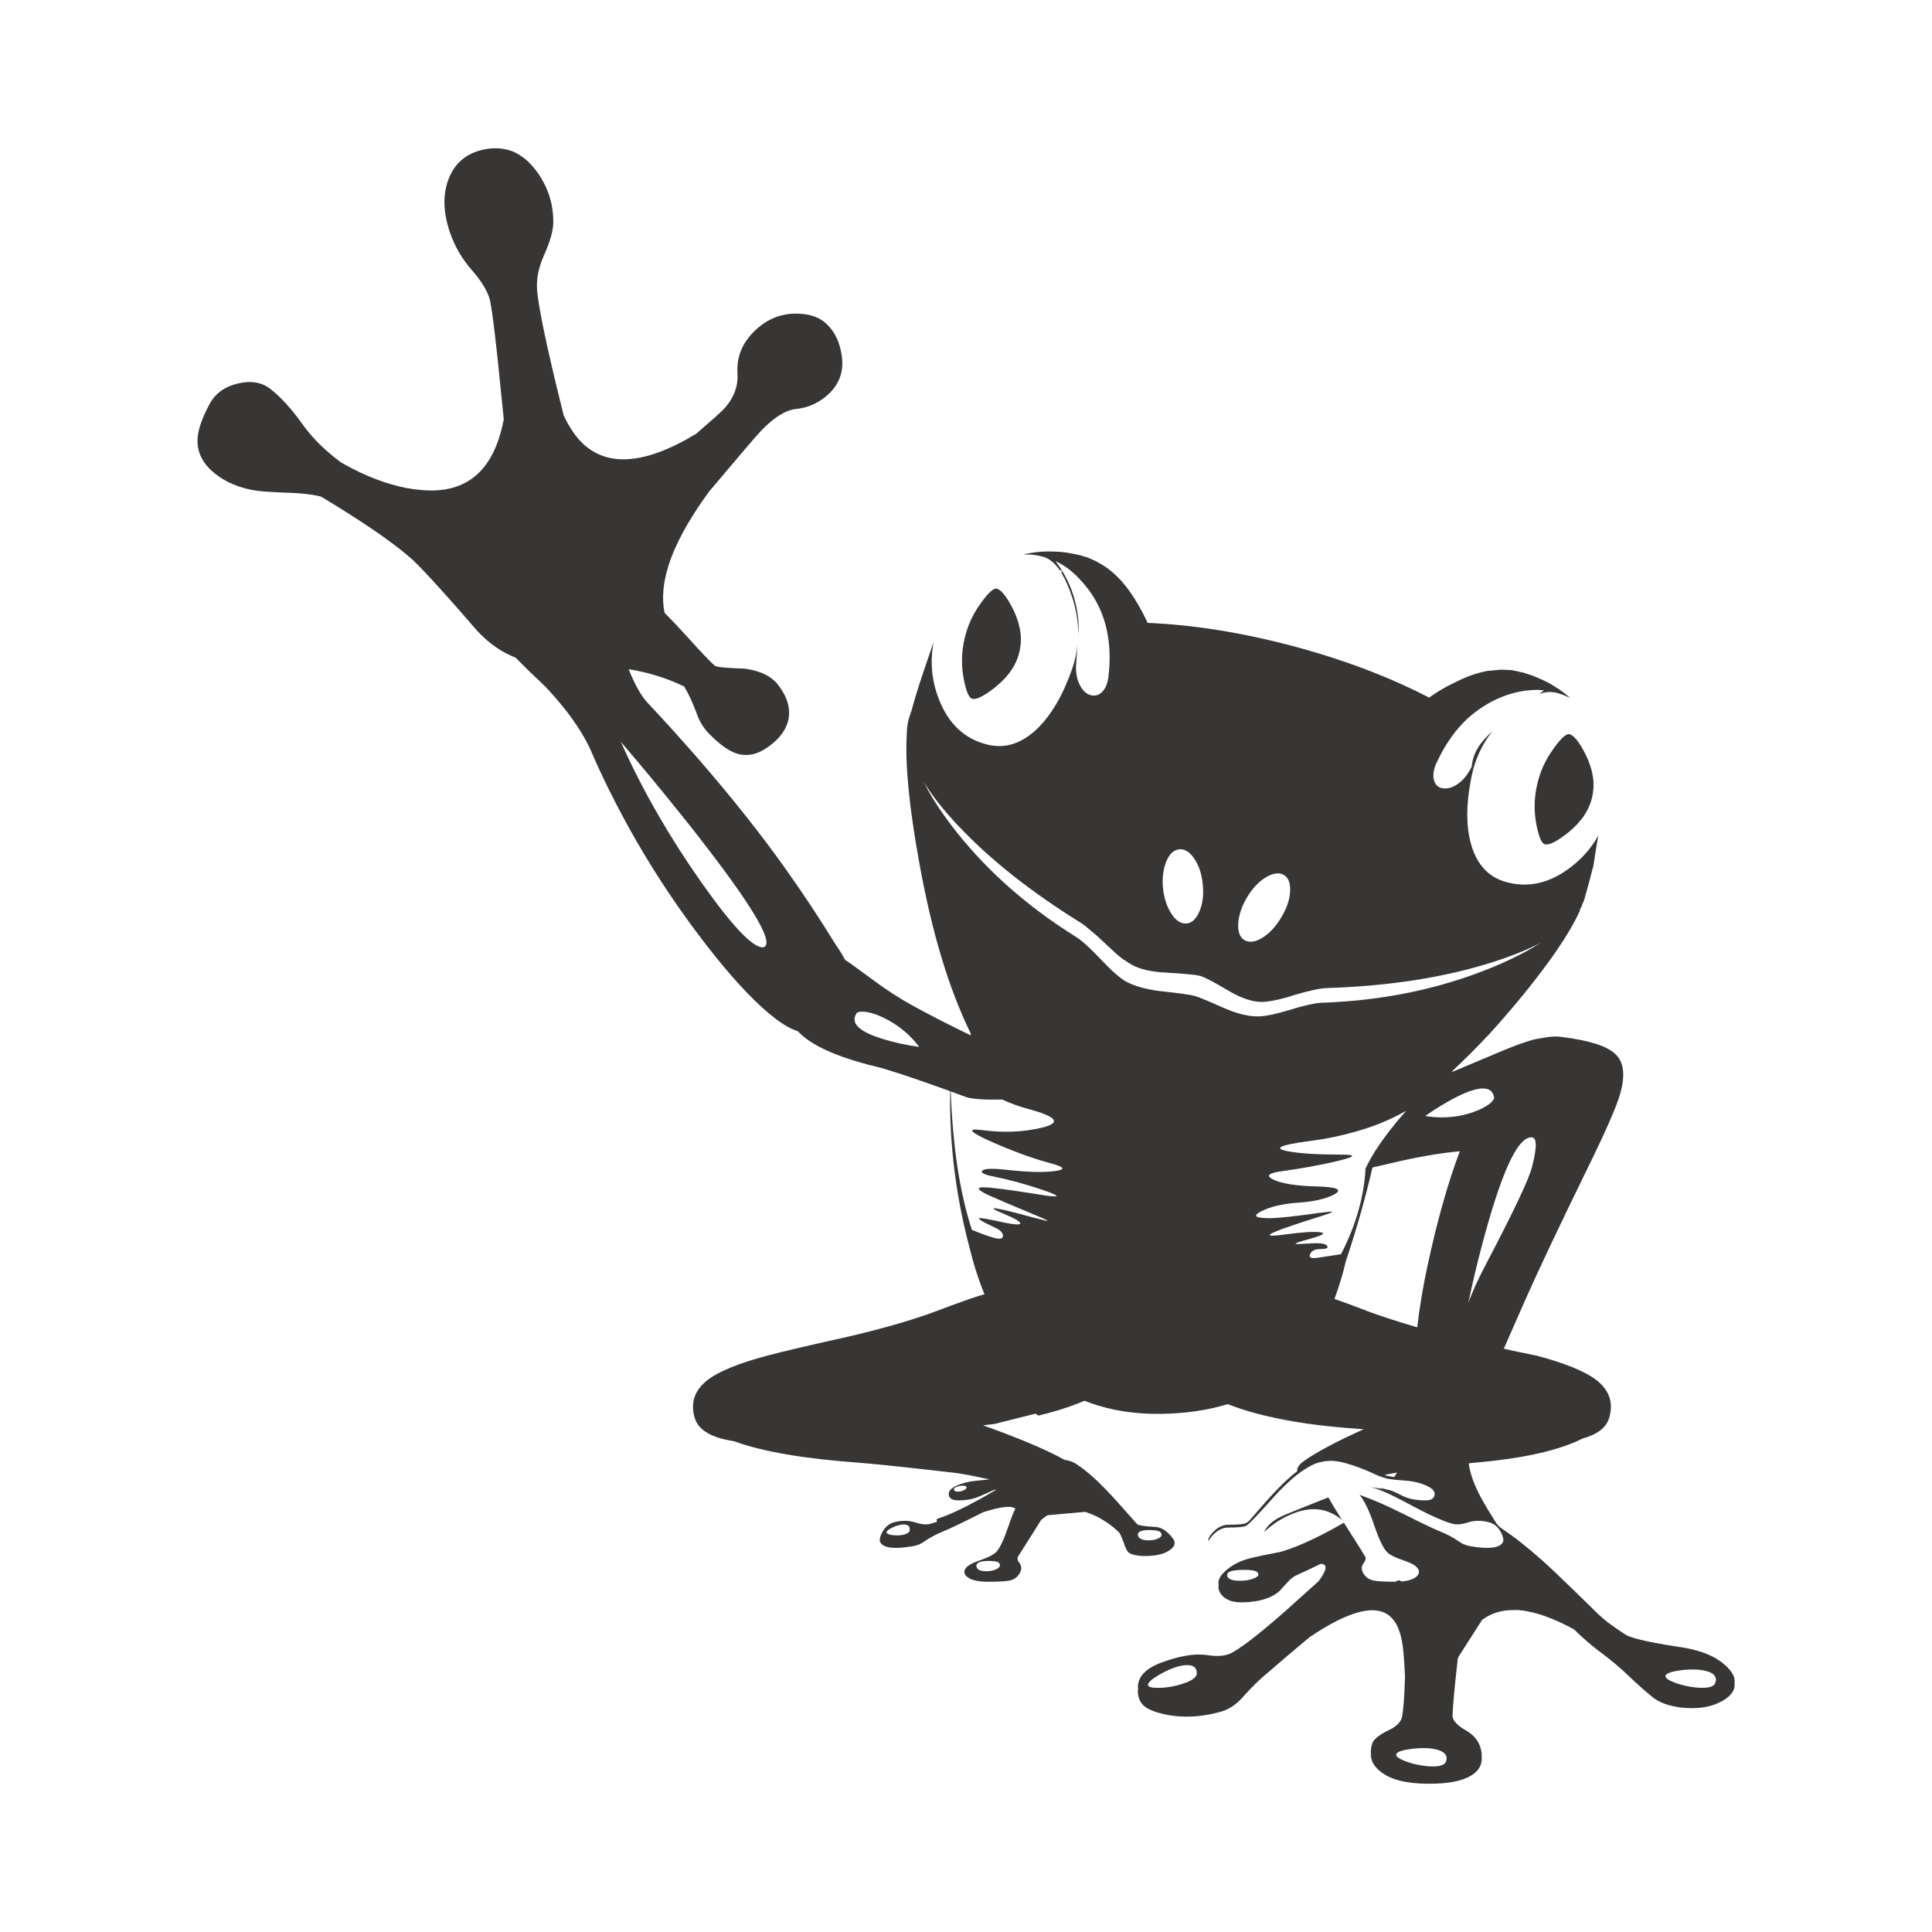 <?xml version="1.0" encoding="utf-8"?>
<!-- Generator: Adobe Illustrator 16.0.0, SVG Export Plug-In . SVG Version: 6.00 Build 0)  -->
<!DOCTYPE svg PUBLIC "-//W3C//DTD SVG 1.1//EN" "http://www.w3.org/Graphics/SVG/1.1/DTD/svg11.dtd">
<svg version="1.1" id="Layer_1" xmlns="http://www.w3.org/2000/svg" xmlns:xlink="http://www.w3.org/1999/xlink" x="0px" y="0px"
	 width="300px" height="300px" viewBox="0 0 300 300" enable-background="new 0 0 300 300" xml:space="preserve">
<g>
	<path fill-rule="evenodd" clip-rule="evenodd" fill="#383635" d="M213.519,104.507c2.952,1.168,5.75,2.439,8.395,3.813
		c0.226-0.164,0.45-0.318,0.677-0.462c0.491-0.327,0.983-0.635,1.476-0.922c0.205-0.123,0.42-0.246,0.646-0.369l2.184-1.076
		c1.435-0.655,2.828-1.097,4.182-1.322l2.061-0.185l0.707,0.031c0.226,0,0.45,0.011,0.677,0.031c0.163,0.021,0.317,0.04,0.461,0.061
		l0.276,0.062c0.267,0.041,0.533,0.103,0.8,0.185l0.369,0.062c0.02,0,0.051,0.011,0.092,0.031c0.123,0.02,0.256,0.062,0.399,0.123
		c0.349,0.103,0.697,0.215,1.046,0.338c0.205,0.082,0.42,0.174,0.646,0.276c0.226,0.082,0.44,0.175,0.646,0.277
		c0.185,0.081,0.369,0.164,0.554,0.245c0.021,0.021,0.051,0.042,0.093,0.063c0.204,0.081,0.42,0.185,0.646,0.308
		c0.164,0.103,0.338,0.204,0.522,0.307c0.041,0.021,0.082,0.052,0.123,0.093c0.696,0.41,1.363,0.871,1.999,1.383
		c0.204,0.186,0.42,0.37,0.646,0.554c-0.759-0.41-1.559-0.707-2.398-0.892c-0.082-0.021-0.164-0.03-0.246-0.03
		c-0.677-0.103-1.404-0.011-2.183,0.276c0.245-0.184,0.491-0.369,0.737-0.554c-0.103-0.021-0.195-0.03-0.276-0.03
		c-0.267-0.041-0.503-0.062-0.708-0.062c-2.356,0-4.673,0.574-6.948,1.722c-0.124,0.062-0.236,0.123-0.339,0.185
		c-1.271,0.677-2.439,1.497-3.505,2.46c-1.948,1.784-3.577,4.09-4.89,6.919c-0.266,0.573-0.431,1.106-0.491,1.599
		c-0.062,0.513-0.011,0.974,0.153,1.383c0.287,0.697,0.841,1.046,1.66,1.046c0.677,0,1.374-0.266,2.091-0.799
		c0.39-0.287,0.748-0.636,1.076-1.046c0.144-0.185,0.277-0.379,0.4-0.584c0.204-0.287,0.389-0.604,0.554-0.953
		c0.102-1.21,0.522-2.337,1.261-3.383c0.43-0.615,1.076-1.321,1.937-2.122c-1.599,2.051-2.665,4.347-3.197,6.888
		c-0.246,1.21-0.431,2.368-0.554,3.476c-0.185,1.763-0.185,3.402,0,4.92c0.103,0.84,0.267,1.64,0.491,2.397
		c0.902,3.034,2.655,4.931,5.258,5.688c3.526,1.025,6.939,0.257,10.24-2.306c1.763-1.353,3.167-2.973,4.212-4.858
		c-0.245,1.414-0.492,2.941-0.737,4.582c0,0.021,0,0.051,0,0.092l-0.031,0.062c-0.062,0.205-0.112,0.399-0.154,0.584
		c-0.04,0.123-0.071,0.236-0.092,0.339c-0.021,0.102-0.041,0.194-0.062,0.276c-0.041,0.103-0.071,0.205-0.092,0.307
		c-0.041,0.165-0.082,0.328-0.123,0.493l-0.369,1.384c-0.041,0.102-0.071,0.204-0.092,0.308c-0.021,0.02-0.031,0.051-0.031,0.092
		c-0.021,0.041-0.03,0.082-0.03,0.123v0.03c-0.021,0.041-0.031,0.082-0.031,0.123c-0.021,0.041-0.041,0.093-0.062,0.154
		c-0.021,0.103-0.051,0.215-0.093,0.338l-0.092,0.399c-0.082,0.205-0.153,0.41-0.215,0.615c-0.021,0.021-0.031,0.041-0.031,0.062
		c-0.041,0.082-0.081,0.164-0.123,0.246c-0.021,0.041-0.03,0.092-0.03,0.153c-0.041,0.062-0.071,0.134-0.092,0.216l-0.186,0.369
		l-0.03,0.03c-0.021,0.021-0.041,0.041-0.062,0.062s-0.041,0.041-0.062,0.062h0.153c-0.061,0.123-0.122,0.246-0.184,0.369
		c-1.496,3.279-4.408,7.574-8.733,12.884c-1.742,2.132-3.505,4.171-5.288,6.119c-1.927,2.049-3.874,3.997-5.843,5.842
		c0.144-0.062,0.298-0.113,0.462-0.153l4.52-1.907c0.615-0.245,1.271-0.522,1.968-0.83c2.645-1.127,4.633-1.854,5.966-2.183
		c0.021,0,0.041,0,0.061,0c0.021-0.021,0.042-0.031,0.063-0.031l1.261-0.215c0.144-0.021,0.276-0.041,0.399-0.062
		c0.758-0.144,1.518-0.174,2.275-0.093c4.346,0.533,7.164,1.414,8.455,2.645c1.354,1.229,1.62,3.279,0.801,6.149
		c-0.021,0.042-0.031,0.093-0.031,0.154c-0.656,2.152-2.378,6.058-5.166,11.715c-4.223,8.65-7.349,15.252-9.378,19.802
		c-1.374,3.096-2.542,5.751-3.506,7.964c0.431,0.103,0.872,0.205,1.322,0.308c1.169,0.246,2.368,0.492,3.598,0.738
		c0.103,0.021,0.194,0.041,0.277,0.062c4.284,1.148,7.297,2.368,9.04,3.659c2.132,1.599,2.839,3.597,2.121,5.996
		c-0.45,1.496-1.834,2.563-4.151,3.197c-3.628,1.845-9.225,3.096-16.788,3.751h-0.031c-0.246,0.021-0.522,0.052-0.83,0.093
		c0.164,1.25,0.584,2.604,1.261,4.059c0.185,0.39,0.379,0.779,0.585,1.169c0.573,1.065,1.394,2.439,2.46,4.12
		c0.143,0.143,0.287,0.308,0.43,0.492c0.205,0.144,0.42,0.297,0.646,0.461c0.655,0.451,1.332,0.933,2.029,1.445
		c0.245,0.204,0.502,0.41,0.769,0.614c1.742,1.374,3.536,2.941,5.381,4.705c1.578,1.496,3.721,3.577,6.427,6.241
		c0.512,0.473,1.004,0.902,1.476,1.292c0.717,0.533,1.455,1.056,2.214,1.568c0.246,0.164,0.502,0.328,0.769,0.492
		c0.185,0.103,0.369,0.184,0.554,0.246c0.819,0.308,2.04,0.614,3.659,0.922c1.127,0.226,2.459,0.451,3.997,0.677
		c2.808,0.41,4.96,1.168,6.457,2.275c1.599,1.188,2.316,2.306,2.152,3.352c0.041,0.349,0,0.687-0.123,1.015
		c-0.369,0.901-1.333,1.66-2.891,2.275c-1.394,0.533-3.075,0.707-5.042,0.522c-0.144-0.02-0.287-0.031-0.431-0.031
		c-0.062-0.02-0.123-0.03-0.185-0.03c-0.062-0.021-0.113-0.03-0.153-0.03c-0.042-0.021-0.072-0.031-0.093-0.031
		c-1.374-0.226-2.48-0.614-3.321-1.168c-0.143-0.082-0.266-0.164-0.368-0.246l-0.031-0.031c-1.127-0.902-2.389-2.019-3.782-3.351
		c-1.188-1.169-2.798-2.512-4.827-4.029c-1.086-0.819-2.275-1.854-3.566-3.105c-0.042-0.04-0.072-0.071-0.093-0.092
		c-1.537-0.861-3.096-1.568-4.674-2.121c-0.144-0.063-0.287-0.113-0.431-0.154c-0.041,0-0.071-0.01-0.092-0.03
		c-0.041,0-0.072-0.011-0.092-0.031c-0.083-0.021-0.165-0.041-0.247-0.062c-0.226-0.082-0.45-0.144-0.676-0.185
		c-0.082-0.021-0.153-0.041-0.216-0.062c-0.041,0-0.071-0.01-0.092-0.03c-0.041,0-0.072,0-0.093,0
		c-0.04-0.021-0.071-0.031-0.092-0.031c-0.164-0.041-0.318-0.072-0.462-0.092c-0.061-0.021-0.112-0.031-0.153-0.031
		c-0.369-0.081-0.728-0.133-1.076-0.153c-0.041-0.021-0.082-0.031-0.122-0.031c-0.042,0-0.083,0-0.124,0
		c-0.041-0.02-0.082-0.02-0.123,0c-0.04-0.02-0.081-0.02-0.123,0c-0.041-0.02-0.081-0.02-0.123,0c-0.081-0.02-0.164-0.02-0.245,0
		c-0.042-0.02-0.072-0.02-0.093,0c-1.865-0.02-3.475,0.462-4.827,1.445c-0.021,0-0.031,0.011-0.031,0.031
		c-0.02,0-0.041,0.01-0.062,0.03c-0.021,0-0.03,0.011-0.03,0.031l-3.659,5.719c-0.062,0.144-0.103,0.277-0.123,0.4
		c-0.492,4.365-0.758,7.267-0.8,8.701c0,0.041,0,0.093,0,0.153c0.021,0.063,0.031,0.113,0.031,0.154
		c0.185,0.677,0.851,1.343,1.998,1.998c1.169,0.657,1.928,1.527,2.275,2.614c0.185,0.554,0.257,1.065,0.216,1.537
		c0.103,1.189-0.431,2.143-1.6,2.86c-1.435,0.901-3.72,1.332-6.856,1.291c-3.341-0.021-5.78-0.666-7.318-1.938
		c-0.061-0.062-0.123-0.112-0.184-0.153c-0.063-0.041-0.113-0.082-0.154-0.123c-0.021-0.041-0.041-0.072-0.062-0.093
		c-0.041-0.021-0.071-0.051-0.092-0.092c-0.615-0.635-0.923-1.313-0.923-2.029c-0.021-0.123-0.021-0.236,0-0.339v-0.03
		c-0.021-0.164-0.021-0.317,0-0.461l0.062-0.492c0-0.041,0.01-0.072,0.03-0.093c0.042-0.184,0.093-0.358,0.154-0.522
		c0.267-0.614,1.096-1.26,2.49-1.938c1.271-0.594,1.979-1.332,2.122-2.213c0.205-1.21,0.349-3.27,0.43-6.181
		c-0.081-1.764-0.184-3.208-0.307-4.335c-0.267-2.317-0.902-3.937-1.906-4.859c-2.215-2.091-6.417-1.045-12.607,3.137
		c-1.906,1.579-4.09,3.434-6.55,5.565c-1.086,0.861-2.418,2.173-3.997,3.936c-0.942,1.025-2.009,1.712-3.198,2.061
		c-2.459,0.697-4.837,0.923-7.133,0.677c-1.661-0.185-3.064-0.564-4.213-1.138c-1.087-0.595-1.609-1.548-1.568-2.86
		c0-0.04,0.011-0.081,0.031-0.123v-0.03c-0.021-0.164-0.031-0.317-0.031-0.461c0.082-1.578,1.302-2.809,3.659-3.69
		c2.85-1.045,5.187-1.435,7.011-1.168c1.641,0.246,2.87,0.164,3.69-0.246h0.03c0.021-0.021,0.041-0.03,0.062-0.03l0.953-0.554
		c0.123-0.082,0.246-0.164,0.369-0.246c0.021-0.021,0.041-0.041,0.062-0.062l0.031-0.031c0.102-0.062,0.204-0.123,0.307-0.184
		c2.255-1.579,5.627-4.418,10.116-8.518c0.615-0.554,1.199-1.076,1.753-1.568c1.046-1.394,1.343-2.255,0.892-2.583
		c-0.144-0.103-0.338-0.144-0.584-0.123c-1.333,0.656-2.593,1.25-3.782,1.783c-0.431,0.205-0.871,0.554-1.322,1.046
		c-0.697,0.779-1.107,1.229-1.229,1.353c-1.21,1.107-3.075,1.702-5.597,1.783c-1.66,0.063-2.828-0.358-3.506-1.26
		c-0.348-0.472-0.471-0.943-0.368-1.415c-0.144-0.635,0.123-1.292,0.799-1.968c1.066-1.066,2.48-1.814,4.244-2.245
		c1.004-0.245,2.531-0.563,4.581-0.953c1.128-0.327,2.368-0.789,3.721-1.384c1.824-0.799,3.854-1.845,6.088-3.136
		c0.185,0.287,0.39,0.604,0.615,0.953c1.66,2.604,2.552,4.028,2.675,4.274c0.164,0.287,0.093,0.635-0.215,1.045
		c-0.328,0.431-0.379,0.892-0.154,1.384c0.328,0.677,0.852,1.107,1.569,1.291c0.573,0.144,1.711,0.216,3.412,0.216
		c0.021,0,0.052,0,0.092,0c0.287-0.164,0.482-0.235,0.585-0.216c0.144,0.021,0.256,0.082,0.338,0.185
		c1.148-0.103,1.958-0.379,2.43-0.83c0.533-0.554,0.41-1.117-0.369-1.69c-0.349-0.247-1.066-0.554-2.152-0.923
		c-0.984-0.349-1.671-0.707-2.061-1.076c-0.595-0.554-1.271-1.938-2.029-4.151c-0.779-2.316-1.548-3.915-2.306-4.796
		c1.947,0.676,4.192,1.649,6.733,2.921c2.891,1.455,4.797,2.367,5.72,2.736c1.127,0.45,2.111,0.974,2.951,1.568
		c0.574,0.409,1.21,0.666,1.907,0.769c2.705,0.45,4.335,0.276,4.889-0.523c0.246-0.348,0.164-0.901-0.246-1.66
		c-0.431-0.84-1.066-1.363-1.906-1.568c-1.148-0.287-2.204-0.276-3.167,0.031c-0.984,0.327-1.805,0.399-2.46,0.215
		c-1.497-0.41-3.834-1.476-7.011-3.197c-2.686-1.456-4.602-2.286-5.75-2.491c1.373,0.205,2.06,0.287,2.06,0.246
		c-0.184-0.062-0.296-0.103-0.338-0.122c-0.226-0.104-0.153-0.093,0.216,0.03c0.082,0.041,0.122,0.071,0.122,0.092
		c0.144,0.021,0.308,0.062,0.493,0.123c0.102,0.021,0.215,0.041,0.338,0.062c0.491,0.123,1.22,0.441,2.183,0.953
		c0.574,0.267,1.189,0.451,1.845,0.554c0.513,0.082,1.057,0.123,1.63,0.123c0.205,0,0.39-0.011,0.554-0.031
		c0.533-0.123,0.83-0.389,0.892-0.799c0.021-0.123,0.021-0.236,0-0.338c-0.103-0.41-0.492-0.769-1.169-1.076
		c-0.901-0.431-1.926-0.697-3.074-0.8c-1.251-0.082-2.193-0.175-2.829-0.276c-0.635-0.123-1.343-0.359-2.122-0.708
		c-1.106-0.533-2.306-1.015-3.597-1.444c-1.189-0.391-2.122-0.605-2.798-0.646c-0.82-0.082-1.732,0.031-2.737,0.339
		c-1.947,0.758-4.141,2.49-6.58,5.195c-2.521,2.83-3.967,4.336-4.335,4.521c-0.35,0.185-1.271,0.277-2.768,0.277
		c-1.066,0-2.02,0.573-2.86,1.722c-0.123,0.164-0.194,0.328-0.215,0.492c-0.082-0.308-0.01-0.615,0.215-0.923
		c0.841-1.148,1.794-1.722,2.86-1.722c1.496,0,2.418-0.093,2.768-0.277c0.081-0.04,0.225-0.144,0.431-0.307
		c2.069-2.399,3.535-4.039,4.396-4.92c1.045-1.087,2.081-2.029,3.105-2.829c-0.062-0.246,0.011-0.503,0.216-0.769v-0.031
		c0.02-0.021,0.04-0.041,0.061-0.062c0-0.021,0.011-0.03,0.031-0.03c0-0.041,0.011-0.062,0.031-0.062c0-0.021,0.01-0.031,0.03-0.031
		c0-0.021,0.01-0.03,0.03-0.03c0-0.021,0.011-0.03,0.031-0.03c0.021-0.021,0.041-0.042,0.062-0.063
		c0.021-0.041,0.051-0.071,0.092-0.092c0.021-0.021,0.042-0.041,0.062-0.062h0.031c0.041-0.041,0.092-0.082,0.153-0.123
		c0-0.021,0.011-0.031,0.031-0.031c0.021-0.021,0.04-0.041,0.061-0.061c0-0.021,0.011-0.031,0.031-0.031s0.041-0.01,0.062-0.03
		s0.041-0.042,0.062-0.062c1.824-1.271,4.448-2.695,7.872-4.274l1.198-0.554c0.063-0.02,0.123-0.041,0.186-0.062
		c-0.41-0.041-0.78-0.071-1.107-0.092c-4.489-0.308-8.497-0.819-12.022-1.537c-1.333-0.267-2.594-0.564-3.782-0.893
		c-1.517-0.41-2.921-0.871-4.213-1.383c-3.033,0.922-6.406,1.424-10.116,1.506c-4.489,0.082-8.527-0.594-12.114-2.028
		c-0.246,0.081-0.481,0.174-0.708,0.275l-0.061,0.031c-1.887,0.758-4.029,1.425-6.427,1.999c-0.144-0.103-0.287-0.205-0.431-0.308
		l-6.365,1.599c-0.574,0.062-1.168,0.134-1.783,0.215c1.148,0.41,2.266,0.82,3.352,1.23c3.977,1.517,7.072,2.891,9.286,4.12
		c0.759,0.103,1.414,0.349,1.968,0.738c1.414,0.963,2.891,2.245,4.428,3.844c0.881,0.901,2.511,2.706,4.89,5.411
		c0.041,0.021,0.071,0.042,0.092,0.062c0.308,0.164,1.209,0.287,2.706,0.369c0.983,0.041,1.906,0.646,2.768,1.814
		c0.164,0.226,0.245,0.451,0.245,0.676c0.021,0.35-0.185,0.688-0.615,1.016c-0.573,0.451-1.342,0.748-2.306,0.892
		c-0.983,0.143-1.886,0.164-2.705,0.062c-0.943-0.123-1.518-0.369-1.723-0.738c-0.205-0.349-0.379-0.759-0.522-1.23
		c-0.041-0.103-0.082-0.204-0.123-0.307c0-0.021-0.011-0.041-0.031-0.062c-0.041-0.123-0.081-0.236-0.123-0.338
		c-0.061-0.144-0.122-0.287-0.185-0.431c-0.081-0.164-0.163-0.318-0.245-0.462c-0.082-0.082-0.165-0.164-0.246-0.246
		c-0.8-0.738-1.65-1.363-2.553-1.875c-0.062-0.041-0.122-0.082-0.185-0.123c-0.123-0.062-0.245-0.124-0.368-0.185
		c-0.144-0.082-0.287-0.154-0.431-0.215c-0.41-0.186-0.82-0.35-1.23-0.493c-0.103-0.04-0.204-0.071-0.307-0.092l-5.813,0.522
		c-0.348,0.205-0.686,0.451-1.014,0.738c-0.615,1.004-1.363,2.193-2.245,3.566c-0.41,0.657-0.851,1.354-1.322,2.092
		c-0.164,0.287-0.092,0.635,0.216,1.045c0.307,0.431,0.348,0.892,0.123,1.384c-0.328,0.677-0.841,1.107-1.538,1.291
		c-0.574,0.144-1.711,0.216-3.413,0.216c-1.701,0-2.839-0.287-3.413-0.861c-0.533-0.554-0.41-1.117,0.369-1.69
		c0.349-0.247,1.056-0.554,2.122-0.923c0.963-0.349,1.649-0.707,2.06-1.076c0.308-0.287,0.625-0.779,0.953-1.477
		c0.328-0.696,0.677-1.588,1.046-2.675c0.349-1.045,0.696-1.938,1.046-2.675c-0.206-0.123-0.462-0.205-0.77-0.246
		c-0.574-0.041-1.343,0.051-2.306,0.277c-0.042,0.02-0.082,0.03-0.123,0.03c-0.554,0.144-1.158,0.317-1.814,0.522
		c-0.144,0.062-0.287,0.133-0.431,0.216c-2.891,1.455-4.796,2.367-5.719,2.736c-1.106,0.45-2.091,0.974-2.952,1.568
		c-0.123,0.081-0.246,0.164-0.369,0.245c-0.472,0.267-0.984,0.441-1.538,0.523c-2.706,0.45-4.335,0.276-4.888-0.523
		c-0.247-0.327-0.165-0.881,0.246-1.66c0.451-0.84,1.086-1.363,1.907-1.568c1.147-0.287,2.213-0.276,3.197,0.031
		c0.964,0.327,1.773,0.399,2.429,0.215c0.287-0.082,0.615-0.184,0.984-0.307c-0.144-0.267-0.103-0.431,0.123-0.492
		c1.62-0.513,3.864-1.558,6.733-3.137l1.969-1.138c0.144-0.103,0.267-0.185,0.368-0.246h-0.03l-0.215,0.062
		c-0.041,0-0.072,0-0.093,0c-0.881,0.41-1.599,0.728-2.152,0.953c-1.024,0.472-2.183,0.697-3.474,0.677
		c-0.861-0.021-1.333-0.298-1.415-0.83c-0.082-0.554,0.297-1.025,1.138-1.414c0.922-0.431,1.957-0.697,3.105-0.8
		c0.512-0.062,1.209-0.134,2.092-0.216c-2.379-0.512-4.09-0.841-5.136-0.983c-7.625-0.882-12.658-1.415-15.097-1.6
		c-8.569-0.614-15.067-1.731-19.495-3.352c-3.485-0.532-5.504-1.731-6.057-3.597c-0.718-2.399-0.01-4.397,2.122-5.996
		c1.742-1.291,4.755-2.511,9.04-3.659c2.542-0.677,6.868-1.691,12.977-3.045c5.719-1.352,10.403-2.735,14.052-4.15
		c0.082-0.041,0.164-0.071,0.246-0.092c0.963-0.37,1.917-0.718,2.859-1.046c0.451-0.164,0.902-0.328,1.353-0.492
		c0.799-0.267,1.579-0.512,2.336-0.737c-0.696-1.702-1.312-3.506-1.845-5.412c-0.102-0.41-0.205-0.811-0.308-1.199
		c-2.254-8.302-3.31-16.604-3.167-24.906c-0.103-0.041-0.205-0.082-0.308-0.123c-5.576-2.009-9.296-3.239-11.162-3.689
		c-6.129-1.496-10.188-3.332-12.176-5.505c-0.246-0.081-0.492-0.174-0.738-0.276c-0.164-0.062-0.318-0.133-0.461-0.215
		c-0.656-0.328-1.384-0.789-2.183-1.384c-0.02-0.021-0.041-0.041-0.061-0.062c-0.042-0.021-0.072-0.041-0.092-0.062
		c-2.665-2.029-5.771-5.248-9.317-9.655c-5.473-6.847-10.239-14.052-14.298-21.616c-1.455-2.706-2.818-5.453-4.089-8.24
		c-0.267-0.615-0.533-1.22-0.799-1.814c-0.021-0.062-0.042-0.112-0.062-0.153c-0.451-1.005-0.984-2.01-1.599-3.014
		c-0.041-0.062-0.082-0.123-0.123-0.185c-0.164-0.267-0.328-0.522-0.492-0.769c-0.758-1.148-1.62-2.296-2.583-3.444
		c-0.574-0.696-1.179-1.394-1.814-2.09c-0.103-0.104-0.194-0.195-0.277-0.277c-0.061-0.062-0.112-0.123-0.153-0.185
		c-0.062-0.041-0.112-0.092-0.154-0.153c-0.041-0.042-0.072-0.072-0.092-0.093c-0.84-0.799-1.609-1.527-2.306-2.183
		c-0.819-0.82-1.537-1.538-2.152-2.152c-0.184-0.062-0.358-0.134-0.523-0.215c-0.533-0.227-1.045-0.482-1.538-0.77
		c-0.307-0.185-0.615-0.379-0.922-0.584c-0.512-0.349-1.004-0.728-1.476-1.138c-0.103-0.103-0.205-0.195-0.307-0.276
		c-0.103-0.103-0.205-0.206-0.308-0.308c-0.123-0.123-0.246-0.236-0.37-0.339c-0.369-0.369-0.727-0.758-1.076-1.168
		c-0.246-0.267-0.481-0.544-0.707-0.831c-0.247-0.266-0.482-0.532-0.708-0.799c-0.123-0.144-0.235-0.277-0.338-0.399
		c-3.669-4.183-6.139-6.867-7.41-8.057c-0.021-0.041-0.042-0.071-0.062-0.092c-0.103-0.082-0.185-0.153-0.246-0.216
		c-0.021-0.021-0.042-0.041-0.062-0.061c-0.041-0.042-0.082-0.072-0.123-0.093c-0.123-0.123-0.246-0.226-0.369-0.308
		c-0.124-0.123-0.246-0.235-0.369-0.338c-2.85-2.379-7.195-5.33-13.037-8.856c-0.103-0.061-0.195-0.112-0.277-0.153
		c-0.124-0.041-0.246-0.071-0.369-0.092c-0.041-0.021-0.082-0.03-0.123-0.03c-1.209-0.247-2.613-0.4-4.212-0.462
		c-0.615-0.021-1.168-0.041-1.66-0.062c-0.943-0.041-1.691-0.082-2.245-0.123c-2.931-0.205-5.391-1.024-7.379-2.46
		c-2.214-1.578-3.27-3.484-3.167-5.719c0.062-1.395,0.676-3.188,1.845-5.382c0.902-1.681,2.377-2.757,4.427-3.229
		c2.03-0.491,3.731-0.194,5.104,0.893c1.578,1.25,3.177,3.003,4.797,5.258C47.2,66.214,47.59,66.717,48,67.209
		c1.333,1.599,2.952,3.105,4.858,4.52c0.021,0.021,0.041,0.041,0.062,0.062c0.02,0,0.041,0.011,0.062,0.031
		c0.164,0.081,0.328,0.174,0.492,0.276c3.321,1.865,6.601,3.105,9.839,3.721c0.021,0,0.051,0,0.092,0c0.062,0,0.123,0.01,0.185,0.03
		c0.225,0.042,0.461,0.082,0.707,0.123c0.123,0,0.246,0.011,0.369,0.031c6.826,0.901,11.182-2.029,13.068-8.794
		c0.185-0.656,0.349-1.354,0.492-2.092c-0.082-0.778-0.164-1.588-0.247-2.429c-0.963-9.839-1.629-15.323-1.999-16.45
		c-0.43-1.292-1.353-2.747-2.767-4.366c-1.455-1.661-2.552-3.536-3.29-5.627c-1.127-3.198-1.209-6.027-0.246-8.487
		c0.82-2.111,2.275-3.525,4.367-4.243c0.451-0.164,0.933-0.287,1.445-0.369c1.476-0.246,2.85-0.123,4.121,0.369
		c1.353,0.553,2.573,1.558,3.659,3.013c1.803,2.419,2.685,5.125,2.644,8.117c-0.021,1.23-0.512,2.922-1.476,5.074
		c-0.861,1.947-1.199,3.813-1.015,5.597c0.308,2.951,1.517,8.701,3.628,17.249c0.165,0.677,0.328,1.332,0.493,1.969
		c0.472,1.004,0.984,1.896,1.538,2.675c0.225,0.327,0.461,0.635,0.707,0.922c3.916,4.51,10.035,4.244,18.357-0.799
		c0.041-0.042,0.082-0.083,0.123-0.123c2.173-1.865,3.526-3.075,4.059-3.629c1.599-1.681,2.327-3.557,2.183-5.627
		c-0.123-2.173,0.512-4.09,1.906-5.75c1.927-2.255,4.233-3.423,6.918-3.505c2.153-0.041,3.813,0.481,4.982,1.568
		c1.271,1.188,2.06,2.798,2.367,4.827c0.431,2.604-0.379,4.756-2.429,6.457c-1.353,1.128-2.921,1.783-4.704,1.968
		c-1.558,0.164-3.331,1.271-5.32,3.321c-0.082,0.103-0.194,0.226-0.338,0.369c-1.127,1.25-3.741,4.314-7.841,9.193
		c-3.116,4.284-5.197,8.087-6.242,11.408c-0.861,2.726-1.065,5.176-0.615,7.349c0.943,0.942,1.927,1.979,2.953,3.105
		c3.054,3.382,4.725,5.114,5.011,5.196c0.513,0.164,2.009,0.287,4.489,0.369c2.439,0.328,4.182,1.188,5.228,2.583
		c1.312,1.722,1.845,3.402,1.599,5.043c-0.267,1.681-1.313,3.177-3.137,4.489c-1.66,1.209-3.3,1.567-4.92,1.076
		c-1.209-0.39-2.582-1.354-4.12-2.891c-0.964-0.943-1.65-2.009-2.061-3.198c-0.635-1.722-1.261-3.095-1.875-4.12
		c-0.041-0.082-0.082-0.153-0.123-0.215c-2.726-1.312-5.596-2.204-8.61-2.675c0.923,2.356,1.896,4.089,2.921,5.196
		c5.781,6.17,10.905,12.084,15.374,17.741c2.029,2.563,3.926,5.074,5.688,7.533c2.952,4.142,5.638,8.189,8.057,12.146
		c0.635,0.901,1.158,1.742,1.568,2.521c0.533,0.328,1.917,1.322,4.151,2.983c2.214,1.64,4.274,2.982,6.181,4.027
		c2.521,1.395,5.576,2.962,9.163,4.705c0-0.062,0-0.113,0-0.153c-0.021-0.063-0.031-0.123-0.031-0.186v-0.03
		c-3.362-6.867-6.006-15.641-7.933-26.32c-1.579-8.65-2.235-15.313-1.968-19.987c0-0.881,0.113-1.731,0.338-2.552
		c0-0.041,0.01-0.071,0.031-0.092c0-0.042,0.011-0.083,0.031-0.123l0.03-0.031c0.082-0.327,0.185-0.635,0.308-0.922
		c0.389-1.497,0.963-3.383,1.722-5.658c0.676-1.988,1.25-3.68,1.722-5.073c-0.595,3.095-0.318,6.088,0.831,8.979
		c1.475,3.771,3.956,6.099,7.441,6.979c0.041,0,0.082,0.011,0.123,0.031c2.645,0.635,5.145-0.134,7.503-2.307
		c2.254-2.111,4.109-5.227,5.565-9.348c0.45-1.291,0.748-2.604,0.892-3.936c-0.063,0.8-0.134,1.712-0.216,2.736
		c-0.144,1.558,0.093,2.85,0.707,3.875c0.554,0.902,1.23,1.353,2.029,1.353c0.554,0,1.036-0.246,1.445-0.737
		c0.451-0.554,0.728-1.333,0.831-2.338c0.225-1.947,0.225-3.781,0-5.503c-0.411-3.24-1.6-6.059-3.567-8.456
		c-1.496-1.845-3.055-3.127-4.674-3.844c2.091,2.747,3.279,5.862,3.566,9.347c0.042,0.534,0.031,1.363-0.03,2.491
		c0.062-2.091-0.267-4.213-0.983-6.365c-0.492-1.455-1.025-2.654-1.6-3.597v-0.462h-0.276c-0.759-1.086-1.589-1.773-2.491-2.061
		c-0.696-0.204-1.404-0.327-2.121-0.368c-0.349-0.021-0.707-0.021-1.076,0c0.737-0.185,1.496-0.318,2.275-0.4
		c1.045-0.102,2.111-0.112,3.197-0.03c0.042,0,0.093,0,0.154,0c0.041,0,0.092,0.01,0.153,0.03c0.226,0,0.461,0.021,0.708,0.063
		c0.225,0.02,0.471,0.061,0.737,0.123c0.431,0.061,0.861,0.143,1.292,0.245c0.184,0.042,0.358,0.082,0.522,0.123
		c0.082,0.021,0.164,0.051,0.246,0.093c0.267,0.062,0.543,0.143,0.83,0.245c0.082,0.042,0.164,0.083,0.246,0.124
		c0.144,0.04,0.287,0.103,0.431,0.184c0.103,0.042,0.194,0.083,0.276,0.123c0.226,0.104,0.461,0.227,0.707,0.369
		c0.226,0.123,0.451,0.257,0.677,0.4c0.122,0.081,0.246,0.163,0.369,0.246c0.144,0.102,0.287,0.204,0.431,0.308
		c0.163,0.122,0.327,0.255,0.491,0.398c0.164,0.124,0.328,0.268,0.492,0.431c0.308,0.287,0.615,0.595,0.922,0.923
		c0.021,0.021,0.042,0.041,0.063,0.062l0.03,0.031c0.041,0.061,0.092,0.122,0.154,0.184c0.86,0.984,1.69,2.173,2.49,3.567
		c0.451,0.778,0.892,1.619,1.322,2.521c0.021,0.083,0.051,0.165,0.092,0.247c7.052,0.287,14.534,1.476,22.446,3.566
		C205.206,101.503,209.501,102.907,213.519,104.507z M152.391,93.529c1.107-1.518,1.896-2.224,2.368-2.122
		c0.696,0.144,1.537,1.189,2.521,3.137c0.718,1.455,1.128,2.859,1.23,4.213c0.041,0.799-0.021,1.578-0.185,2.336
		c-0.451,2.071-1.691,3.926-3.721,5.566c-1.742,1.394-2.952,2.009-3.628,1.845c-0.492-0.103-0.922-1.065-1.291-2.891
		c-0.431-2.091-0.41-4.192,0.061-6.303c0.451-2.05,1.292-3.916,2.521-5.597C152.309,93.652,152.35,93.591,152.391,93.529z
		 M183.293,131.873h-0.154c-0.86,0.081-1.537,0.707-2.029,1.875c-0.491,1.188-0.666,2.572-0.522,4.151
		c0.164,1.558,0.585,2.859,1.261,3.905c0.656,1.065,1.404,1.599,2.245,1.599h0.153c0.841-0.082,1.507-0.707,1.999-1.876
		c0.512-1.188,0.687-2.582,0.522-4.182c-0.144-1.537-0.554-2.828-1.23-3.874C184.861,132.405,184.113,131.873,183.293,131.873z
		 M148.67,128.091c-2.213-2.357-3.956-4.582-5.227-6.673c0.82,1.681,1.886,3.434,3.198,5.258c0.595,0.841,1.24,1.702,1.938,2.583
		c4.98,6.231,11.141,11.633,18.479,16.205c0.902,0.554,2.224,1.752,3.967,3.597c1.66,1.764,2.973,2.901,3.936,3.414
		c1.333,0.696,3.116,1.178,5.351,1.444c2.849,0.308,4.561,0.543,5.135,0.708c0.513,0.122,2.029,0.748,4.551,1.875
		c1.968,0.861,3.689,1.302,5.166,1.322c1.045,0.041,2.716-0.287,5.012-0.983c2.378-0.738,4.1-1.117,5.166-1.138
		c9.43-0.328,18.183-2.143,26.259-5.443c0.287-0.123,0.563-0.235,0.83-0.338c1.599-0.696,3.075-1.404,4.428-2.122
		c0.841-0.471,1.641-0.942,2.398-1.414c-2.029,1.066-4.489,2.06-7.38,2.982c-7.481,2.398-16.122,3.752-25.92,4.06
		c-1.046,0.041-2.768,0.42-5.166,1.137c-0.39,0.123-0.749,0.236-1.076,0.339c-1.742,0.472-3.055,0.697-3.936,0.677
		c-1.436-0.042-3.116-0.625-5.043-1.753c-2.255-1.353-3.731-2.121-4.428-2.307c-0.656-0.164-2.388-0.328-5.197-0.492
		c-2.296-0.103-4.089-0.512-5.381-1.229c-0.328-0.185-0.707-0.431-1.138-0.738c-0.02,0-0.051-0.01-0.092-0.03
		c-0.328-0.226-0.759-0.573-1.291-1.046c-0.124-0.122-0.257-0.245-0.4-0.368c-0.41-0.369-0.871-0.8-1.384-1.292
		c-0.84-0.8-1.578-1.455-2.214-1.968c-0.574-0.491-1.076-0.871-1.507-1.138c-7.707-4.797-13.99-9.777-18.849-14.943
		C148.793,128.214,148.732,128.151,148.67,128.091z M193.286,146.018c0.328,0.143,0.626,0.215,0.892,0.215
		c0.738,0,1.558-0.349,2.46-1.046c0.882-0.696,1.66-1.619,2.337-2.768c0.841-1.394,1.292-2.736,1.353-4.027
		c0.063-1.292-0.276-2.143-1.014-2.553c-0.267-0.143-0.564-0.215-0.893-0.215c-0.737,0-1.558,0.338-2.46,1.015
		c-0.901,0.697-1.69,1.619-2.367,2.768c-0.82,1.414-1.261,2.768-1.322,4.059S192.549,145.607,193.286,146.018z M241.192,116.313
		c0.041-0.062,0.082-0.122,0.123-0.185c1.106-1.517,1.896-2.224,2.367-2.121c0.697,0.144,1.538,1.188,2.521,3.137
		c0.718,1.455,1.128,2.859,1.23,4.212c0.041,0.8-0.021,1.579-0.186,2.337c-0.45,2.07-1.69,3.926-3.72,5.565
		c-1.742,1.395-2.952,2.01-3.628,1.846c-0.493-0.104-0.923-1.066-1.292-2.891c-0.431-2.092-0.41-4.192,0.062-6.304
		C239.121,119.86,239.962,117.994,241.192,116.313z M96.397,115.176c1.764,3.957,3.762,7.852,5.996,11.685
		c1.988,3.424,4.151,6.796,6.488,10.116c4.756,6.745,7.934,10.117,9.532,10.117h0.062c0.124,0,0.236-0.052,0.338-0.154
		c1.107-1.065-2.296-6.683-10.208-16.851c-0.84-1.086-1.691-2.162-2.552-3.229C102.896,122.904,99.677,119.01,96.397,115.176z
		 M142.736,162.56c-1.312-1.742-2.932-3.136-4.858-4.182c-1.599-0.861-2.952-1.291-4.059-1.291c-0.226,0-0.42,0.03-0.584,0.092
		l-0.153,0.062l-0.093,0.123c-0.963,1.496,0.37,2.809,3.998,3.936C138.81,161.873,140.727,162.293,142.736,162.56z M138.185,238.293
		c0.308,0.082,0.666,0.123,1.076,0.123c0.512,0,0.953-0.062,1.322-0.185c0.43-0.144,0.656-0.349,0.676-0.615
		c0.062-0.595-0.246-0.892-0.922-0.892c-0.512,0-1.097,0.154-1.752,0.462c-0.635,0.308-0.943,0.563-0.922,0.769
		C137.683,238.098,137.857,238.211,138.185,238.293z M265.422,259.633c-1.004-0.39-2.388-0.492-4.15-0.308
		c-1.743,0.205-2.625,0.513-2.646,0.923c-0.04,0.287,0.37,0.604,1.23,0.953c1.189,0.471,2.471,0.758,3.844,0.86
		c1.558,0.103,2.439-0.144,2.645-0.737C266.632,260.565,266.324,260.002,265.422,259.633z M237.749,176.612
		c-2.152,0-4.715,5.657-7.688,16.973c-0.8,3.034-1.486,5.955-2.061,8.763c0.595-1.701,1.527-3.751,2.798-6.149
		c4.203-8.015,6.561-12.986,7.072-14.913c0.779-2.972,0.8-4.53,0.062-4.673H237.749z M231.998,170.523v-0.153
		c-0.164-0.902-0.737-1.354-1.722-1.354c-1.271,0-3.146,0.718-5.627,2.152c-1.229,0.697-2.337,1.404-3.32,2.122
		c0.84,0.144,1.691,0.215,2.552,0.215c1.927,0,3.731-0.338,5.412-1.015c1.435-0.595,2.316-1.199,2.645-1.814
		C231.978,170.657,231.998,170.605,231.998,170.523z M208.476,180.086c-0.287,0.082-0.614,0.164-0.983,0.246
		c-2.563,0.595-5.319,1.097-8.271,1.507c-2.275,0.287-2.757,0.737-1.445,1.353s3.588,0.964,6.826,1.046
		c3.055,0.082,3.916,0.491,2.583,1.229c-1.292,0.697-3.198,1.128-5.719,1.292c-2.317,0.164-4.183,0.604-5.597,1.322
		s-0.994,1.076,1.261,1.076c1.312,0,3.915-0.277,7.81-0.83c1.189-0.164,1.825-0.216,1.907-0.154
		c0.122,0.041-0.481,0.277-1.814,0.707c-3.608,1.128-5.935,1.917-6.98,2.368c-1.537,0.636-1.097,0.789,1.322,0.461
		c2.727-0.369,4.582-0.491,5.565-0.369c0.984,0.123,0.523,0.451-1.384,0.984c-1.763,0.472-2.541,0.748-2.336,0.83
		c0.123,0.041,0.994,0.01,2.613-0.092c1.271-0.063,2.019,0.071,2.245,0.399c0.225,0.328-0.123,0.491-1.046,0.491
		c-0.841,0-1.373,0.267-1.6,0.801c-0.245,0.512,0.144,0.696,1.169,0.553l3.629-0.553c2.295-4.429,3.566-8.856,3.813-13.284
		c-0.077,0.123-0.144,0.246-0.2,0.369c0.052-0.123,0.107-0.246,0.169-0.369c0.021-0.062,0.051-0.112,0.093-0.153
		c0.328-0.697,0.748-1.466,1.261-2.307c0.103-0.185,0.215-0.358,0.338-0.522c1.313-2.009,2.859-4.008,4.643-5.996
		c-1.229,0.697-2.521,1.322-3.874,1.876c-0.144,0.062-0.287,0.123-0.431,0.185c-2.05,0.778-4.253,1.425-6.61,1.937
		c-1.353,0.287-2.747,0.523-4.182,0.707c-4.51,0.595-5.606,1.118-3.29,1.569c1.865,0.348,4.602,0.522,8.209,0.522
		c0.042,0.144,0.093,0.287,0.154,0.431c-0.041-0.144-0.082-0.287-0.123-0.431c0.041,0,0.082,0,0.123,0
		C210.454,179.287,210.505,179.554,208.476,180.086z M215.271,180.794c-0.287,0.061-0.554,0.123-0.8,0.184
		c-0.512,0.123-0.963,0.227-1.353,0.308c-1.065,4.612-2.419,9.389-4.059,14.329c-0.041,0.082-0.072,0.174-0.093,0.276
		c-0.123,0.533-0.256,1.066-0.399,1.599c-0.41,1.477-0.861,2.881-1.354,4.213c1.271,0.431,2.594,0.913,3.967,1.445
		c0.164,0.062,0.328,0.123,0.492,0.185l0.522,0.185v0.031c0.144,0.04,0.287,0.092,0.431,0.153c2.132,0.779,4.612,1.578,7.441,2.398
		c0.349-3.034,0.881-6.222,1.599-9.563c1.477-6.888,3.146-12.812,5.013-17.771c-3.055,0.266-6.785,0.922-11.193,1.967
		C215.404,180.752,215.333,180.773,215.271,180.794z M161.769,175.105c3.075-0.738,2.389-1.702-2.06-2.891
		c-1.435-0.39-2.798-0.882-4.09-1.477c-2.747,0.063-4.643-0.071-5.688-0.399c0-0.021,0.011-0.03,0.031-0.03
		c-0.206-0.063-0.4-0.123-0.584-0.186c-0.308-0.122-0.635-0.245-0.984-0.368c-0.205-0.082-0.399-0.154-0.583-0.215
		c-0.062-0.021-0.123-0.042-0.185-0.063c0.328,8.672,1.425,15.836,3.291,21.493c1.374,0.574,2.501,0.984,3.382,1.23
		c0.964,0.267,1.445,0.164,1.445-0.308c-0.021-0.472-0.431-0.892-1.229-1.261c-2.296-1.065-3.013-1.558-2.153-1.476
		c0.492,0.041,1.773,0.287,3.844,0.737c1.435,0.287,2.173,0.318,2.215,0.093c0.061-0.267-0.789-0.769-2.553-1.507
		c-3.219-1.332-1.568-1.106,4.95,0.677c1.251,0.327,1.865,0.461,1.845,0.399c-0.02-0.062-0.522-0.297-1.506-0.707
		c-4.407-1.845-6.96-2.932-7.656-3.26c-2.256-1.065-1.988-1.435,0.799-1.106c1.579,0.164,4.346,0.563,8.303,1.199
		c2.173,0.287,1.896-0.031-0.831-0.954c-2.685-0.901-5.216-1.588-7.595-2.06c-1.414-0.287-1.957-0.584-1.629-0.892
		c0.327-0.328,1.578-0.369,3.751-0.123c3.341,0.369,5.853,0.431,7.533,0.185c1.701-0.226,1.476-0.626-0.677-1.199
		c-2.624-0.697-5.627-1.783-9.009-3.259c-3.567-1.579-4.141-2.215-1.722-1.907C155.742,175.925,158.858,175.802,161.769,175.105z
		 M177.174,238.97c0.308,0.144,0.687,0.215,1.138,0.215c0.656,0,1.199-0.112,1.63-0.338c0.472-0.267,0.554-0.574,0.246-0.923
		c-0.185-0.226-0.759-0.338-1.722-0.338c-1.169,0-1.764,0.226-1.784,0.677C176.682,238.57,176.847,238.806,177.174,238.97z
		 M190.55,244.535c-0.021,0.614,0.646,0.922,1.999,0.922c0.901,0,1.649-0.133,2.244-0.399c0.656-0.287,0.778-0.615,0.369-0.984
		c-0.246-0.204-0.923-0.308-2.03-0.308C191.41,243.766,190.55,244.022,190.55,244.535z M148.117,231.252
		c0.02,0.246,0.225,0.368,0.615,0.368c0.389,0,0.737-0.092,1.045-0.276c0.328-0.205,0.39-0.399,0.185-0.584l-0.4-0.062
		c-0.328,0-0.636,0.052-0.922,0.153C148.291,230.954,148.117,231.088,148.117,231.252z M154.819,243.612
		c0.492-0.287,0.585-0.604,0.277-0.953c-0.185-0.185-0.696-0.276-1.538-0.276c-1.291,0-1.938,0.246-1.938,0.737
		c0,0.574,0.504,0.861,1.508,0.861C153.806,243.981,154.369,243.858,154.819,243.612z M185.845,259.786
		c-0.021-0.82-0.512-1.229-1.476-1.229c-1.087,0-2.419,0.43-3.997,1.291c-1.518,0.841-2.214,1.456-2.091,1.845
		c0.081,0.267,0.584,0.4,1.507,0.4c1.271,0,2.562-0.216,3.874-0.646C185.138,260.975,185.865,260.422,185.845,259.786z
		 M215.671,229.223c0.226,0.041,0.502,0.081,0.83,0.123c0.144-0.226,0.287-0.451,0.431-0.677c-0.144,0.021-0.277,0.041-0.399,0.062
		c-0.41,0.062-0.934,0.164-1.568,0.308C215.21,229.12,215.445,229.181,215.671,229.223z M199.528,235.219
		c0.983-0.41,3.229-1.313,6.733-2.707c0.287,0.534,0.994,1.702,2.122,3.506c-2.05-1.722-4.428-2.111-7.134-1.169
		c-1.865,0.657-3.526,1.682-4.981,3.075c0.082-0.164,0.175-0.328,0.277-0.492C197.099,236.551,198.094,235.813,199.528,235.219z
		 M218.038,273.407c1.189,0.472,2.471,0.759,3.844,0.861c1.558,0.103,2.439-0.144,2.646-0.737c0.286-0.759-0.021-1.323-0.923-1.691
		c-1.005-0.39-2.389-0.492-4.151-0.308c-1.742,0.205-2.624,0.512-2.645,0.923C216.768,272.741,217.178,273.06,218.038,273.407z"/>
</g>
</svg>
